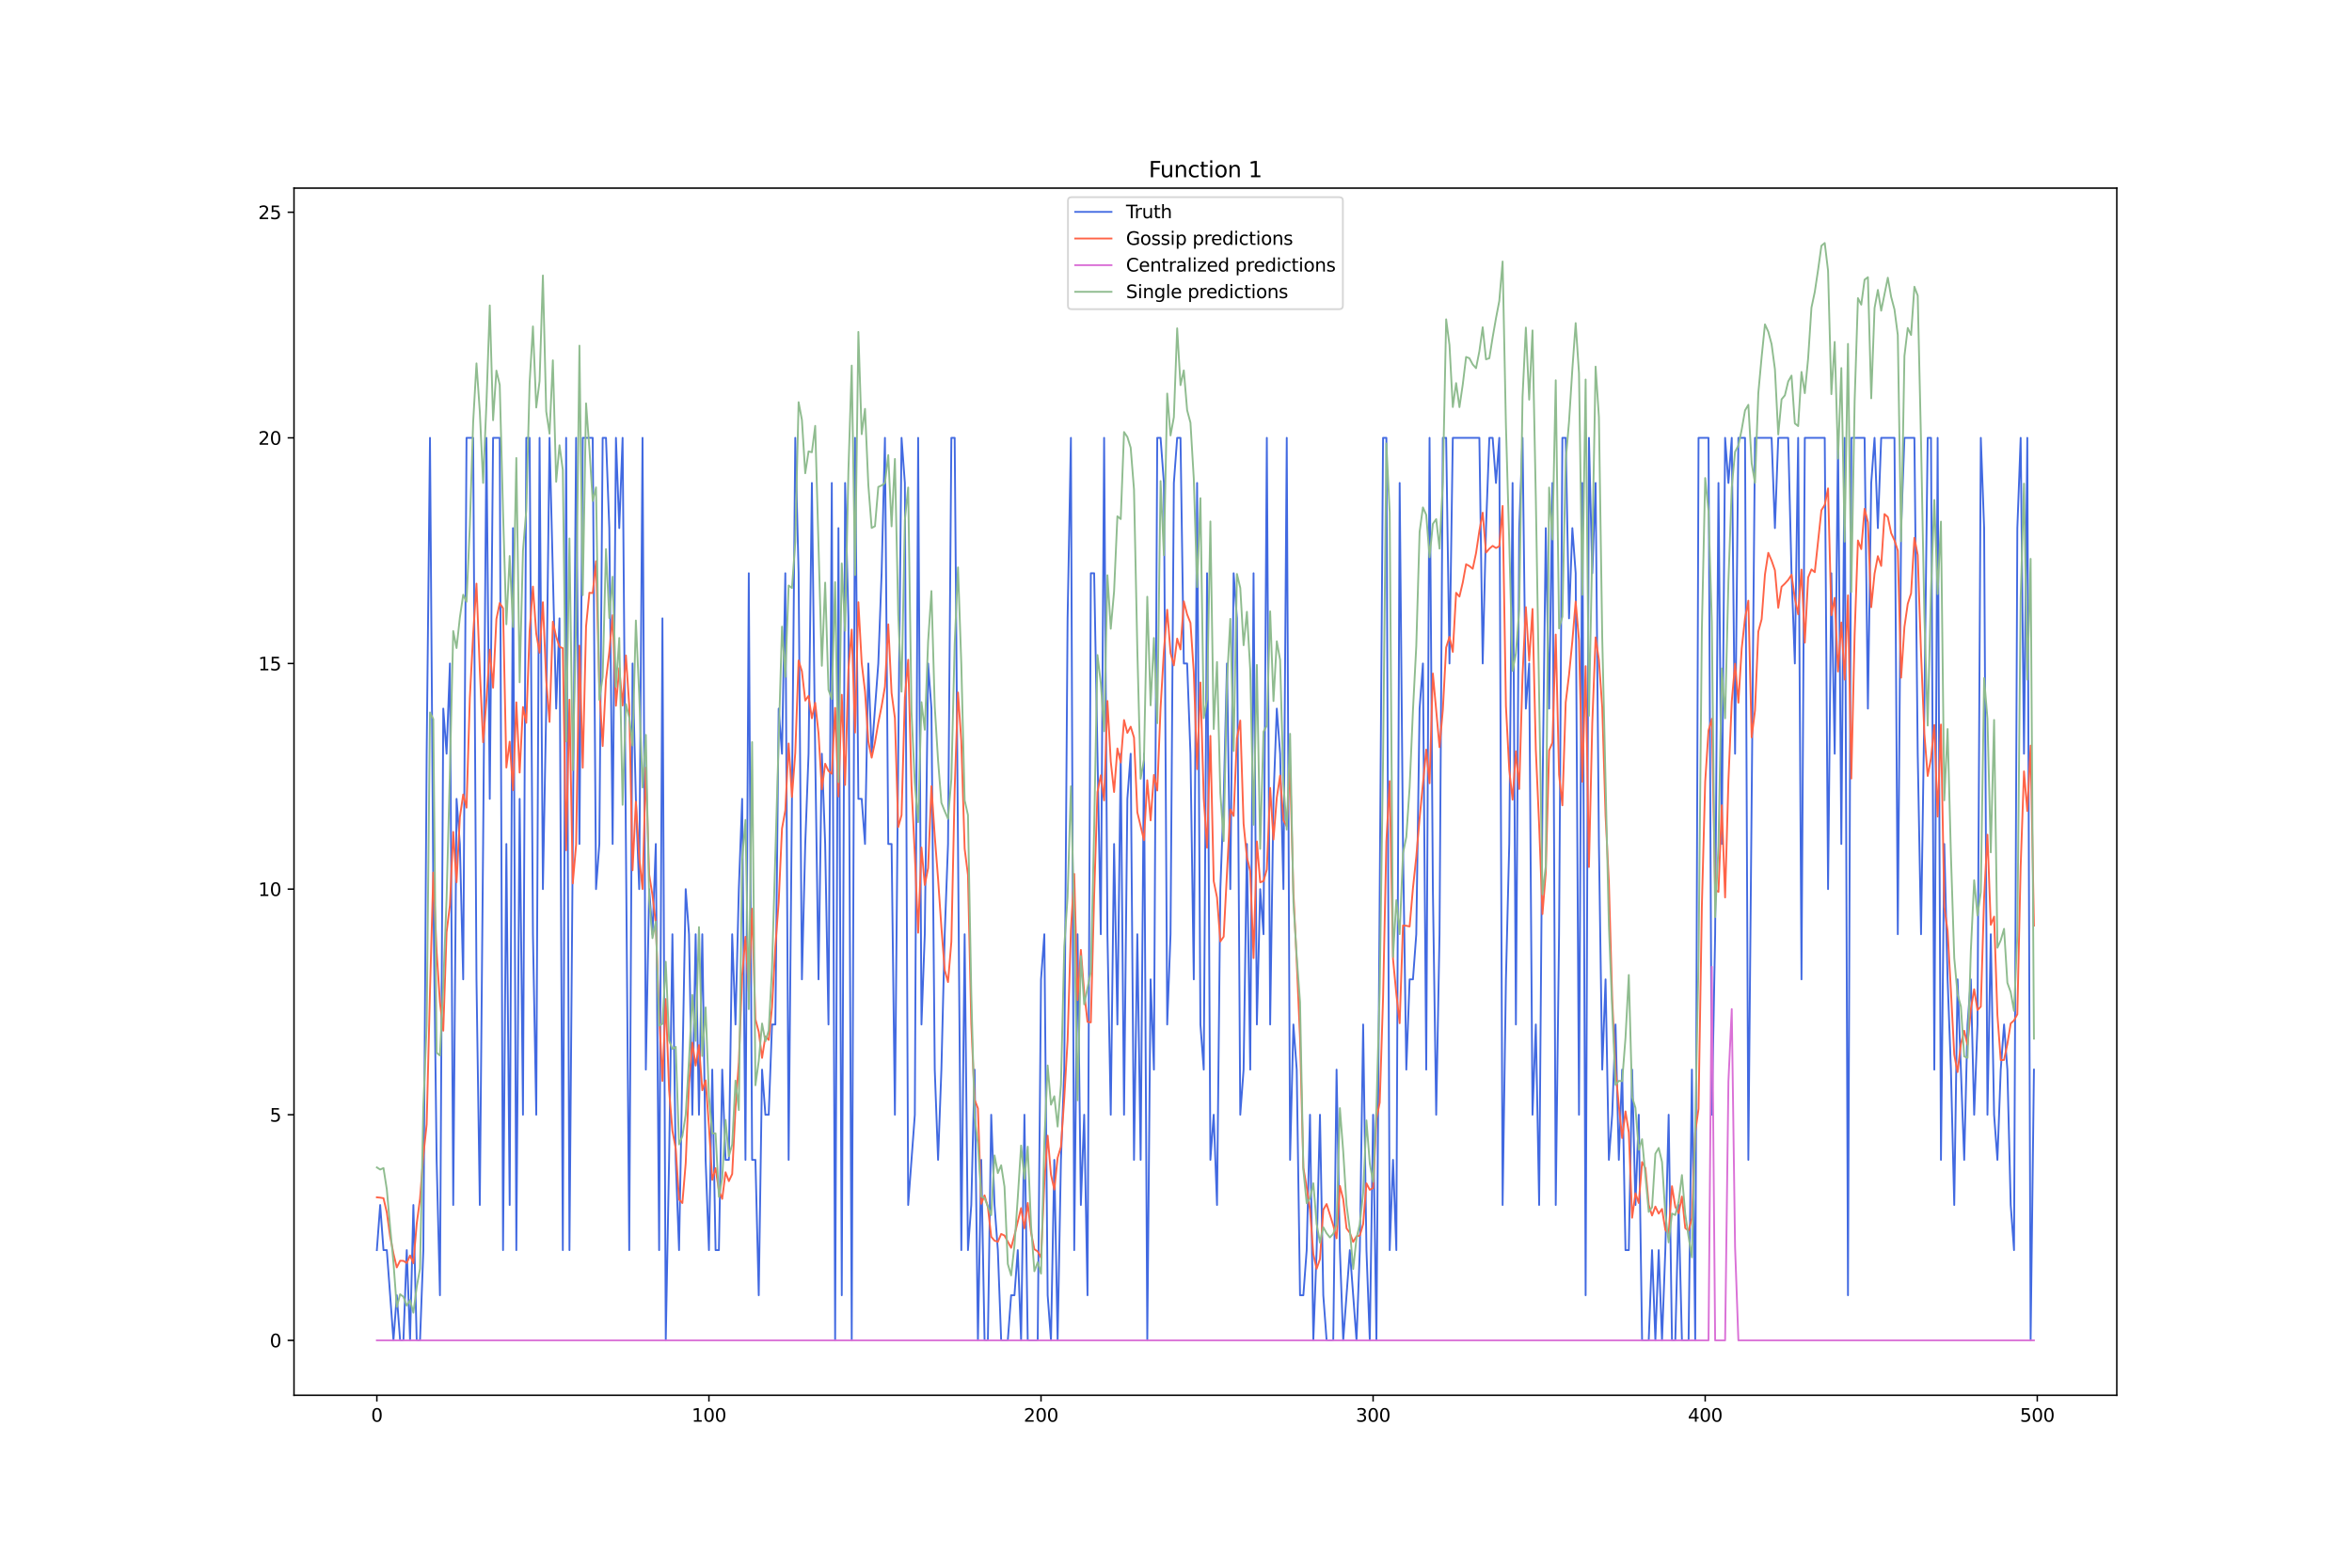 <?xml version="1.0" encoding="utf-8" standalone="no"?>
<!DOCTYPE svg PUBLIC "-//W3C//DTD SVG 1.1//EN"
  "http://www.w3.org/Graphics/SVG/1.1/DTD/svg11.dtd">
<svg xmlns:xlink="http://www.w3.org/1999/xlink" width="1296pt" height="864pt" viewBox="0 0 1296 864" xmlns="http://www.w3.org/2000/svg" version="1.1">
 <defs>
  <style type="text/css">*{stroke-linejoin: round; stroke-linecap: butt}</style>
 </defs>
 <g id="figure_1">
  <g id="patch_1">
   <path d="M 0 864 
L 1296 864 
L 1296 0 
L 0 0 
z
" style="fill: #ffffff"/>
  </g>
  <g id="axes_1">
   <g id="patch_2">
    <path d="M 162 768.96 
L 1166.4 768.96 
L 1166.4 103.68 
L 162 103.68 
z
" style="fill: #ffffff"/>
   </g>
   <g id="matplotlib.axis_1">
    <g id="xtick_1">
     <g id="line2d_1">
      <defs>
       <path id="m5450c9e4bc" d="M 0 0 
L 0 3.5 
" style="stroke: #000000; stroke-width: 0.8"/>
      </defs>
      <g>
       <use xlink:href="#m5450c9e4bc" x="207.655" y="768.96" style="stroke: #000000; stroke-width: 0.8"/>
      </g>
     </g>
     <g id="text_1">
      <!-- 0 -->
      <g transform="translate(204.473 783.558) scale(0.1 -0.1)">
       <defs>
        <path id="DejaVuSans-30" d="M 2034 4250 
Q 1547 4250 1301 3770 
Q 1056 3291 1056 2328 
Q 1056 1369 1301 889 
Q 1547 409 2034 409 
Q 2525 409 2770 889 
Q 3016 1369 3016 2328 
Q 3016 3291 2770 3770 
Q 2525 4250 2034 4250 
z
M 2034 4750 
Q 2819 4750 3233 4129 
Q 3647 3509 3647 2328 
Q 3647 1150 3233 529 
Q 2819 -91 2034 -91 
Q 1250 -91 836 529 
Q 422 1150 422 2328 
Q 422 3509 836 4129 
Q 1250 4750 2034 4750 
z
" transform="scale(0.016)"/>
       </defs>
       <use xlink:href="#DejaVuSans-30"/>
      </g>
     </g>
    </g>
    <g id="xtick_2">
     <g id="line2d_2">
      <g>
       <use xlink:href="#m5450c9e4bc" x="390.639" y="768.96" style="stroke: #000000; stroke-width: 0.8"/>
      </g>
     </g>
     <g id="text_2">
      <!-- 100 -->
      <g transform="translate(381.095 783.558) scale(0.1 -0.1)">
       <defs>
        <path id="DejaVuSans-31" d="M 794 531 
L 1825 531 
L 1825 4091 
L 703 3866 
L 703 4441 
L 1819 4666 
L 2450 4666 
L 2450 531 
L 3481 531 
L 3481 0 
L 794 0 
L 794 531 
z
" transform="scale(0.016)"/>
       </defs>
       <use xlink:href="#DejaVuSans-31"/>
       <use xlink:href="#DejaVuSans-30" x="63.623"/>
       <use xlink:href="#DejaVuSans-30" x="127.246"/>
      </g>
     </g>
    </g>
    <g id="xtick_3">
     <g id="line2d_3">
      <g>
       <use xlink:href="#m5450c9e4bc" x="573.623" y="768.96" style="stroke: #000000; stroke-width: 0.8"/>
      </g>
     </g>
     <g id="text_3">
      <!-- 200 -->
      <g transform="translate(564.079 783.558) scale(0.1 -0.1)">
       <defs>
        <path id="DejaVuSans-32" d="M 1228 531 
L 3431 531 
L 3431 0 
L 469 0 
L 469 531 
Q 828 903 1448 1529 
Q 2069 2156 2228 2338 
Q 2531 2678 2651 2914 
Q 2772 3150 2772 3378 
Q 2772 3750 2511 3984 
Q 2250 4219 1831 4219 
Q 1534 4219 1204 4116 
Q 875 4013 500 3803 
L 500 4441 
Q 881 4594 1212 4672 
Q 1544 4750 1819 4750 
Q 2544 4750 2975 4387 
Q 3406 4025 3406 3419 
Q 3406 3131 3298 2873 
Q 3191 2616 2906 2266 
Q 2828 2175 2409 1742 
Q 1991 1309 1228 531 
z
" transform="scale(0.016)"/>
       </defs>
       <use xlink:href="#DejaVuSans-32"/>
       <use xlink:href="#DejaVuSans-30" x="63.623"/>
       <use xlink:href="#DejaVuSans-30" x="127.246"/>
      </g>
     </g>
    </g>
    <g id="xtick_4">
     <g id="line2d_4">
      <g>
       <use xlink:href="#m5450c9e4bc" x="756.607" y="768.96" style="stroke: #000000; stroke-width: 0.8"/>
      </g>
     </g>
     <g id="text_4">
      <!-- 300 -->
      <g transform="translate(747.063 783.558) scale(0.1 -0.1)">
       <defs>
        <path id="DejaVuSans-33" d="M 2597 2516 
Q 3050 2419 3304 2112 
Q 3559 1806 3559 1356 
Q 3559 666 3084 287 
Q 2609 -91 1734 -91 
Q 1441 -91 1130 -33 
Q 819 25 488 141 
L 488 750 
Q 750 597 1062 519 
Q 1375 441 1716 441 
Q 2309 441 2620 675 
Q 2931 909 2931 1356 
Q 2931 1769 2642 2001 
Q 2353 2234 1838 2234 
L 1294 2234 
L 1294 2753 
L 1863 2753 
Q 2328 2753 2575 2939 
Q 2822 3125 2822 3475 
Q 2822 3834 2567 4026 
Q 2313 4219 1838 4219 
Q 1578 4219 1281 4162 
Q 984 4106 628 3988 
L 628 4550 
Q 988 4650 1302 4700 
Q 1616 4750 1894 4750 
Q 2613 4750 3031 4423 
Q 3450 4097 3450 3541 
Q 3450 3153 3228 2886 
Q 3006 2619 2597 2516 
z
" transform="scale(0.016)"/>
       </defs>
       <use xlink:href="#DejaVuSans-33"/>
       <use xlink:href="#DejaVuSans-30" x="63.623"/>
       <use xlink:href="#DejaVuSans-30" x="127.246"/>
      </g>
     </g>
    </g>
    <g id="xtick_5">
     <g id="line2d_5">
      <g>
       <use xlink:href="#m5450c9e4bc" x="939.591" y="768.96" style="stroke: #000000; stroke-width: 0.8"/>
      </g>
     </g>
     <g id="text_5">
      <!-- 400 -->
      <g transform="translate(930.047 783.558) scale(0.1 -0.1)">
       <defs>
        <path id="DejaVuSans-34" d="M 2419 4116 
L 825 1625 
L 2419 1625 
L 2419 4116 
z
M 2253 4666 
L 3047 4666 
L 3047 1625 
L 3713 1625 
L 3713 1100 
L 3047 1100 
L 3047 0 
L 2419 0 
L 2419 1100 
L 313 1100 
L 313 1709 
L 2253 4666 
z
" transform="scale(0.016)"/>
       </defs>
       <use xlink:href="#DejaVuSans-34"/>
       <use xlink:href="#DejaVuSans-30" x="63.623"/>
       <use xlink:href="#DejaVuSans-30" x="127.246"/>
      </g>
     </g>
    </g>
    <g id="xtick_6">
     <g id="line2d_6">
      <g>
       <use xlink:href="#m5450c9e4bc" x="1122.575" y="768.96" style="stroke: #000000; stroke-width: 0.8"/>
      </g>
     </g>
     <g id="text_6">
      <!-- 500 -->
      <g transform="translate(1113.032 783.558) scale(0.1 -0.1)">
       <defs>
        <path id="DejaVuSans-35" d="M 691 4666 
L 3169 4666 
L 3169 4134 
L 1269 4134 
L 1269 2991 
Q 1406 3038 1543 3061 
Q 1681 3084 1819 3084 
Q 2600 3084 3056 2656 
Q 3513 2228 3513 1497 
Q 3513 744 3044 326 
Q 2575 -91 1722 -91 
Q 1428 -91 1123 -41 
Q 819 9 494 109 
L 494 744 
Q 775 591 1075 516 
Q 1375 441 1709 441 
Q 2250 441 2565 725 
Q 2881 1009 2881 1497 
Q 2881 1984 2565 2268 
Q 2250 2553 1709 2553 
Q 1456 2553 1204 2497 
Q 953 2441 691 2322 
L 691 4666 
z
" transform="scale(0.016)"/>
       </defs>
       <use xlink:href="#DejaVuSans-35"/>
       <use xlink:href="#DejaVuSans-30" x="63.623"/>
       <use xlink:href="#DejaVuSans-30" x="127.246"/>
      </g>
     </g>
    </g>
   </g>
   <g id="matplotlib.axis_2">
    <g id="ytick_1">
     <g id="line2d_7">
      <defs>
       <path id="ma9082ec333" d="M 0 0 
L -3.5 0 
" style="stroke: #000000; stroke-width: 0.8"/>
      </defs>
      <g>
       <use xlink:href="#ma9082ec333" x="162" y="738.72" style="stroke: #000000; stroke-width: 0.8"/>
      </g>
     </g>
     <g id="text_7">
      <!-- 0 -->
      <g transform="translate(148.637 742.519) scale(0.1 -0.1)">
       <use xlink:href="#DejaVuSans-30"/>
      </g>
     </g>
    </g>
    <g id="ytick_2">
     <g id="line2d_8">
      <g>
       <use xlink:href="#ma9082ec333" x="162" y="614.368" style="stroke: #000000; stroke-width: 0.8"/>
      </g>
     </g>
     <g id="text_8">
      <!-- 5 -->
      <g transform="translate(148.637 618.167) scale(0.1 -0.1)">
       <use xlink:href="#DejaVuSans-35"/>
      </g>
     </g>
    </g>
    <g id="ytick_3">
     <g id="line2d_9">
      <g>
       <use xlink:href="#ma9082ec333" x="162" y="490.016" style="stroke: #000000; stroke-width: 0.8"/>
      </g>
     </g>
     <g id="text_9">
      <!-- 10 -->
      <g transform="translate(142.275 493.815) scale(0.1 -0.1)">
       <use xlink:href="#DejaVuSans-31"/>
       <use xlink:href="#DejaVuSans-30" x="63.623"/>
      </g>
     </g>
    </g>
    <g id="ytick_4">
     <g id="line2d_10">
      <g>
       <use xlink:href="#ma9082ec333" x="162" y="365.664" style="stroke: #000000; stroke-width: 0.8"/>
      </g>
     </g>
     <g id="text_10">
      <!-- 15 -->
      <g transform="translate(142.275 369.463) scale(0.1 -0.1)">
       <use xlink:href="#DejaVuSans-31"/>
       <use xlink:href="#DejaVuSans-35" x="63.623"/>
      </g>
     </g>
    </g>
    <g id="ytick_5">
     <g id="line2d_11">
      <g>
       <use xlink:href="#ma9082ec333" x="162" y="241.312" style="stroke: #000000; stroke-width: 0.8"/>
      </g>
     </g>
     <g id="text_11">
      <!-- 20 -->
      <g transform="translate(142.275 245.111) scale(0.1 -0.1)">
       <use xlink:href="#DejaVuSans-32"/>
       <use xlink:href="#DejaVuSans-30" x="63.623"/>
      </g>
     </g>
    </g>
    <g id="ytick_6">
     <g id="line2d_12">
      <g>
       <use xlink:href="#ma9082ec333" x="162" y="116.96" style="stroke: #000000; stroke-width: 0.8"/>
      </g>
     </g>
     <g id="text_12">
      <!-- 25 -->
      <g transform="translate(142.275 120.759) scale(0.1 -0.1)">
       <use xlink:href="#DejaVuSans-32"/>
       <use xlink:href="#DejaVuSans-35" x="63.623"/>
      </g>
     </g>
    </g>
   </g>
   <g id="line2d_13">
    <path d="M 207.655 688.979 
L 209.484 664.109 
L 211.314 688.979 
L 213.144 688.979 
L 216.804 738.72 
L 218.634 713.85 
L 220.463 738.72 
L 222.293 738.72 
L 224.123 688.979 
L 225.953 738.72 
L 227.783 664.109 
L 229.613 738.72 
L 231.442 738.72 
L 233.272 688.979 
L 235.102 415.405 
L 236.932 241.312 
L 238.762 490.016 
L 240.592 639.238 
L 242.422 713.85 
L 244.251 390.534 
L 246.081 415.405 
L 247.911 365.664 
L 249.741 664.109 
L 251.571 440.275 
L 253.401 465.146 
L 255.23 539.757 
L 257.06 241.312 
L 260.72 241.312 
L 262.55 539.757 
L 264.38 664.109 
L 266.209 465.146 
L 268.039 241.312 
L 269.869 440.275 
L 271.699 241.312 
L 275.359 241.312 
L 277.189 688.979 
L 279.018 465.146 
L 280.848 664.109 
L 282.678 291.053 
L 284.508 688.979 
L 286.338 440.275 
L 288.168 614.368 
L 289.997 241.312 
L 291.827 241.312 
L 293.657 514.886 
L 295.487 614.368 
L 297.317 241.312 
L 299.147 490.016 
L 300.976 390.534 
L 302.806 241.312 
L 306.466 390.534 
L 308.296 340.794 
L 310.126 688.979 
L 311.956 241.312 
L 313.785 688.979 
L 317.445 241.312 
L 319.275 465.146 
L 321.105 241.312 
L 326.594 241.312 
L 328.424 490.016 
L 330.254 465.146 
L 332.084 241.312 
L 333.914 241.312 
L 335.743 291.053 
L 337.573 465.146 
L 339.403 241.312 
L 341.233 291.053 
L 343.063 241.312 
L 346.723 688.979 
L 348.552 365.664 
L 350.382 440.275 
L 352.212 490.016 
L 354.042 241.312 
L 355.872 589.498 
L 357.702 490.016 
L 359.531 514.886 
L 361.361 465.146 
L 363.191 688.979 
L 365.021 340.794 
L 366.851 738.72 
L 368.681 639.238 
L 370.51 514.886 
L 372.34 639.238 
L 374.17 688.979 
L 377.83 490.016 
L 379.66 514.886 
L 381.489 614.368 
L 383.319 514.886 
L 385.149 614.368 
L 386.979 514.886 
L 388.809 639.238 
L 390.639 688.979 
L 392.469 589.498 
L 394.298 688.979 
L 396.128 688.979 
L 397.958 589.498 
L 399.788 639.238 
L 401.618 639.238 
L 403.448 514.886 
L 405.277 564.627 
L 407.107 490.016 
L 408.937 440.275 
L 410.767 639.238 
L 412.597 315.923 
L 414.427 639.238 
L 416.256 639.238 
L 418.086 713.85 
L 419.916 589.498 
L 421.746 614.368 
L 423.576 614.368 
L 425.406 564.627 
L 427.236 564.627 
L 429.065 390.534 
L 430.895 415.405 
L 432.725 315.923 
L 434.555 639.238 
L 438.215 241.312 
L 440.044 315.923 
L 441.874 539.757 
L 443.704 465.146 
L 445.534 415.405 
L 447.364 266.182 
L 449.194 415.405 
L 451.023 539.757 
L 452.853 415.405 
L 454.683 465.146 
L 456.513 564.627 
L 458.343 266.182 
L 460.173 738.72 
L 462.003 291.053 
L 463.832 713.85 
L 465.662 266.182 
L 467.492 340.794 
L 469.322 738.72 
L 471.152 241.312 
L 472.982 440.275 
L 474.811 440.275 
L 476.641 465.146 
L 478.471 365.664 
L 480.301 415.405 
L 483.961 365.664 
L 485.79 315.923 
L 487.62 241.312 
L 489.45 465.146 
L 491.28 465.146 
L 493.11 614.368 
L 494.94 415.405 
L 496.77 241.312 
L 498.599 266.182 
L 500.429 664.109 
L 504.089 614.368 
L 505.919 241.312 
L 507.749 564.627 
L 509.578 514.886 
L 511.408 365.664 
L 513.238 390.534 
L 515.068 589.498 
L 516.898 639.238 
L 518.728 589.498 
L 520.557 514.886 
L 522.387 465.146 
L 524.217 241.312 
L 526.047 241.312 
L 529.707 688.979 
L 531.536 514.886 
L 533.366 688.979 
L 535.196 664.109 
L 537.026 589.498 
L 538.856 738.72 
L 540.686 639.238 
L 542.516 738.72 
L 544.345 738.72 
L 546.175 614.368 
L 548.005 664.109 
L 549.835 688.979 
L 551.665 738.72 
L 555.324 738.72 
L 557.154 713.85 
L 558.984 713.85 
L 560.814 688.979 
L 562.644 738.72 
L 564.474 614.368 
L 566.303 738.72 
L 571.793 738.72 
L 573.623 539.757 
L 575.453 514.886 
L 577.283 713.85 
L 579.112 738.72 
L 580.942 639.238 
L 582.772 738.72 
L 584.602 639.238 
L 586.432 589.498 
L 588.262 340.794 
L 590.091 241.312 
L 591.921 688.979 
L 593.751 514.886 
L 595.581 664.109 
L 597.411 614.368 
L 599.241 713.85 
L 601.07 315.923 
L 602.9 315.923 
L 606.56 514.886 
L 608.39 241.312 
L 610.22 514.886 
L 612.05 614.368 
L 613.879 465.146 
L 615.709 564.627 
L 617.539 415.405 
L 619.369 614.368 
L 621.199 440.275 
L 623.029 415.405 
L 624.858 639.238 
L 626.688 514.886 
L 628.518 639.238 
L 630.348 415.405 
L 632.178 738.72 
L 634.008 539.757 
L 635.837 589.498 
L 637.667 241.312 
L 639.497 241.312 
L 641.327 266.182 
L 643.157 564.627 
L 644.987 514.886 
L 646.817 266.182 
L 648.646 241.312 
L 650.476 241.312 
L 652.306 365.664 
L 654.136 365.664 
L 655.966 415.405 
L 657.796 539.757 
L 659.625 266.182 
L 661.455 564.627 
L 663.285 589.498 
L 665.115 315.923 
L 666.945 639.238 
L 668.775 614.368 
L 670.604 664.109 
L 672.434 490.016 
L 674.264 440.275 
L 676.094 365.664 
L 677.924 490.016 
L 679.754 315.923 
L 681.583 340.794 
L 683.413 614.368 
L 685.243 589.498 
L 687.073 465.146 
L 688.903 589.498 
L 690.733 315.923 
L 692.563 564.627 
L 694.392 490.016 
L 696.222 514.886 
L 698.052 241.312 
L 699.882 564.627 
L 701.712 440.275 
L 703.542 390.534 
L 705.371 415.405 
L 707.201 490.016 
L 709.031 241.312 
L 710.861 639.238 
L 712.691 564.627 
L 714.521 589.498 
L 716.35 713.85 
L 718.18 713.85 
L 720.01 688.979 
L 721.84 614.368 
L 723.67 738.72 
L 725.5 688.979 
L 727.33 614.368 
L 729.159 713.85 
L 730.989 738.72 
L 734.649 738.72 
L 736.479 589.498 
L 738.309 688.979 
L 740.138 738.72 
L 743.798 688.979 
L 747.458 738.72 
L 749.288 688.979 
L 751.117 564.627 
L 752.947 688.979 
L 754.777 738.72 
L 756.607 614.368 
L 758.437 738.72 
L 762.097 241.312 
L 763.926 241.312 
L 765.756 688.979 
L 767.586 639.238 
L 769.416 688.979 
L 771.246 266.182 
L 773.076 465.146 
L 774.905 589.498 
L 776.735 539.757 
L 778.565 539.757 
L 780.395 514.886 
L 782.225 390.534 
L 784.055 365.664 
L 785.884 589.498 
L 787.714 241.312 
L 789.544 490.016 
L 791.374 614.368 
L 793.204 514.886 
L 795.034 241.312 
L 796.864 241.312 
L 798.693 365.664 
L 800.523 241.312 
L 815.162 241.312 
L 816.992 365.664 
L 818.822 291.053 
L 820.651 241.312 
L 822.481 241.312 
L 824.311 266.182 
L 826.141 241.312 
L 827.971 664.109 
L 829.801 539.757 
L 831.63 465.146 
L 833.46 266.182 
L 835.29 564.627 
L 837.12 291.053 
L 838.95 241.312 
L 840.78 390.534 
L 842.61 365.664 
L 844.439 614.368 
L 846.269 564.627 
L 848.099 664.109 
L 849.929 440.275 
L 851.759 291.053 
L 853.589 390.534 
L 855.418 266.182 
L 857.248 664.109 
L 859.078 514.886 
L 860.908 241.312 
L 862.738 241.312 
L 864.568 340.794 
L 866.397 291.053 
L 868.227 315.923 
L 870.057 614.368 
L 871.887 266.182 
L 873.717 713.85 
L 875.547 241.312 
L 877.377 315.923 
L 879.206 266.182 
L 881.036 465.146 
L 882.866 589.498 
L 884.696 539.757 
L 886.526 639.238 
L 888.356 614.368 
L 890.185 564.627 
L 892.015 639.238 
L 893.845 589.498 
L 895.675 688.979 
L 897.505 688.979 
L 899.335 589.498 
L 901.164 664.109 
L 902.994 614.368 
L 904.824 738.72 
L 908.484 738.72 
L 910.314 688.979 
L 912.144 738.72 
L 913.973 688.979 
L 915.803 738.72 
L 917.633 688.979 
L 919.463 614.368 
L 921.293 738.72 
L 923.123 738.72 
L 924.952 664.109 
L 926.782 738.72 
L 930.442 738.72 
L 932.272 589.498 
L 934.102 738.72 
L 935.931 241.312 
L 941.421 241.312 
L 943.251 614.368 
L 945.081 514.886 
L 946.911 266.182 
L 948.74 465.146 
L 950.57 241.312 
L 952.4 266.182 
L 954.23 241.312 
L 956.06 415.405 
L 957.89 241.312 
L 961.549 241.312 
L 963.379 639.238 
L 967.039 241.312 
L 976.188 241.312 
L 978.018 291.053 
L 979.848 241.312 
L 985.337 241.312 
L 987.167 315.923 
L 988.997 365.664 
L 990.827 241.312 
L 992.657 539.757 
L 994.486 241.312 
L 1005.465 241.312 
L 1007.295 490.016 
L 1009.125 315.923 
L 1010.955 415.405 
L 1012.785 241.312 
L 1014.615 465.146 
L 1016.444 241.312 
L 1018.274 713.85 
L 1020.104 241.312 
L 1027.424 241.312 
L 1029.253 390.534 
L 1031.083 266.182 
L 1032.913 241.312 
L 1034.743 291.053 
L 1036.573 241.312 
L 1043.892 241.312 
L 1045.722 514.886 
L 1047.552 291.053 
L 1049.382 241.312 
L 1054.871 241.312 
L 1056.701 415.405 
L 1058.531 514.886 
L 1060.361 390.534 
L 1062.191 241.312 
L 1064.02 241.312 
L 1065.85 589.498 
L 1067.68 241.312 
L 1069.51 639.238 
L 1071.34 465.146 
L 1073.17 539.757 
L 1074.999 589.498 
L 1076.829 664.109 
L 1078.659 539.757 
L 1082.319 639.238 
L 1084.149 564.627 
L 1085.978 539.757 
L 1087.808 614.368 
L 1089.638 564.627 
L 1091.468 241.312 
L 1093.298 291.053 
L 1095.128 614.368 
L 1096.958 514.886 
L 1098.787 614.368 
L 1100.617 639.238 
L 1102.447 589.498 
L 1104.277 564.627 
L 1106.107 589.498 
L 1107.937 664.109 
L 1109.766 688.979 
L 1111.596 291.053 
L 1113.426 241.312 
L 1115.256 415.405 
L 1117.086 241.312 
L 1118.916 738.72 
L 1120.745 589.498 
L 1120.745 589.498 
" clip-path="url(#pe9d46c6a10)" style="fill: none; stroke: #4169e1; stroke-linecap: square"/>
   </g>
   <g id="line2d_14">
    <path d="M 207.655 659.88 
L 209.484 660.064 
L 211.314 660.375 
L 213.144 668.238 
L 214.974 681.435 
L 216.804 690.901 
L 218.634 698.534 
L 220.463 694.825 
L 222.293 694.901 
L 224.123 696.083 
L 225.953 691.922 
L 227.783 696.194 
L 229.613 674.505 
L 231.442 660.659 
L 233.272 636.996 
L 235.102 619.699 
L 236.932 546.65 
L 238.762 480.89 
L 240.592 524.525 
L 242.422 552.411 
L 244.251 568.07 
L 246.081 513.786 
L 247.911 498.902 
L 249.741 458.483 
L 251.571 486.273 
L 253.401 450.359 
L 255.23 437.861 
L 257.06 445.146 
L 258.89 384.625 
L 260.72 349.58 
L 262.55 321.646 
L 264.38 369.146 
L 266.209 409.091 
L 268.039 385.735 
L 269.869 358.066 
L 271.699 379.034 
L 273.529 341.164 
L 275.359 332.34 
L 277.189 335.238 
L 279.018 423.023 
L 280.848 408.746 
L 282.678 435.529 
L 284.508 387.075 
L 286.338 425.791 
L 288.168 389.656 
L 289.997 398.372 
L 291.827 347.901 
L 293.657 323.286 
L 295.487 349.258 
L 297.317 359.726 
L 299.147 331.892 
L 300.976 374.886 
L 302.806 397.886 
L 304.636 342.624 
L 306.466 350.923 
L 308.296 356.462 
L 310.126 357.257 
L 311.956 468.597 
L 313.785 385.614 
L 315.615 486.867 
L 317.445 465.53 
L 319.275 355.845 
L 321.105 423.1 
L 322.935 345.183 
L 324.764 326.683 
L 326.594 326.871 
L 328.424 309.302 
L 330.254 378.978 
L 332.084 411.187 
L 333.914 374.662 
L 335.743 359.195 
L 337.573 339.043 
L 339.403 388.96 
L 341.233 368.195 
L 343.063 388.825 
L 344.893 361.243 
L 346.723 388.864 
L 348.552 479.644 
L 350.382 441.817 
L 352.212 472.467 
L 354.042 490.012 
L 355.872 423.049 
L 357.702 481.943 
L 359.531 493.414 
L 361.361 508.895 
L 363.191 558.627 
L 365.021 595.761 
L 366.851 550.62 
L 368.681 600.785 
L 370.51 623.195 
L 372.34 633.029 
L 374.17 661.057 
L 376 663.038 
L 377.83 641.189 
L 379.66 596.942 
L 381.489 574.618 
L 383.319 587.302 
L 385.149 576.021 
L 386.979 600.884 
L 388.809 595.413 
L 390.639 620.577 
L 392.469 650.272 
L 394.298 643.766 
L 396.128 656.284 
L 397.958 660.731 
L 399.788 646.071 
L 401.618 650.971 
L 403.448 647.052 
L 405.277 610.63 
L 407.107 585.546 
L 408.937 537.811 
L 410.767 516.303 
L 412.597 546.41 
L 414.427 500.828 
L 416.256 561.745 
L 418.086 568.66 
L 419.916 583.046 
L 421.746 571.229 
L 423.576 573.149 
L 425.406 554.913 
L 427.236 521.87 
L 429.065 497.295 
L 430.895 456.627 
L 432.725 446.666 
L 434.555 409.761 
L 436.385 439.24 
L 438.215 415.015 
L 440.044 364.033 
L 441.874 369.96 
L 443.704 386.127 
L 445.534 383.52 
L 447.364 395.871 
L 449.194 387.312 
L 451.023 404.163 
L 452.853 435.032 
L 454.683 420.905 
L 456.513 424.887 
L 458.343 426.419 
L 460.173 390.129 
L 462.003 438.974 
L 463.832 382.906 
L 465.662 432.597 
L 467.492 369.19 
L 469.322 346.984 
L 471.152 403.754 
L 472.982 331.882 
L 474.811 365.364 
L 476.641 381.098 
L 478.471 408.778 
L 480.301 417.594 
L 482.131 409.177 
L 483.961 398.34 
L 485.79 389.241 
L 487.62 378.423 
L 489.45 344.093 
L 491.28 381.93 
L 493.11 395.703 
L 494.94 455.84 
L 496.77 449.241 
L 498.599 384.334 
L 500.429 363.616 
L 502.259 432.866 
L 504.089 471.273 
L 505.919 514.041 
L 507.749 467.088 
L 509.578 487.746 
L 511.408 478.435 
L 513.238 433.313 
L 515.068 460.842 
L 516.898 484.386 
L 518.728 511.105 
L 520.557 534.717 
L 522.387 541.246 
L 524.217 518.999 
L 526.047 434.826 
L 527.877 381.648 
L 529.707 408.412 
L 531.536 467.726 
L 533.366 482.226 
L 535.196 564.192 
L 537.026 606.049 
L 538.856 610.838 
L 540.686 663.469 
L 542.516 658.791 
L 544.345 665.239 
L 546.175 681.604 
L 548.005 683.75 
L 549.835 684.403 
L 551.665 680.069 
L 553.495 680.944 
L 557.154 687.714 
L 558.984 680.841 
L 562.644 665.82 
L 564.474 676.943 
L 566.303 662.999 
L 568.133 679.346 
L 569.963 688.503 
L 571.793 689.691 
L 573.623 693.092 
L 575.453 652.074 
L 577.283 625.878 
L 579.112 647.411 
L 580.942 655.61 
L 582.772 638.118 
L 584.602 632.048 
L 586.432 605.226 
L 588.262 573.467 
L 590.091 512.697 
L 591.921 481.646 
L 593.751 551.189 
L 595.581 523.528 
L 597.411 546.896 
L 599.241 563.198 
L 601.07 563.475 
L 602.9 493.583 
L 604.73 436.522 
L 606.56 427.297 
L 608.39 441.138 
L 610.22 386.323 
L 612.05 419.674 
L 613.879 436.508 
L 615.709 412.483 
L 617.539 420.246 
L 619.369 396.839 
L 621.199 403.925 
L 623.029 400.48 
L 624.858 406.484 
L 626.688 447.631 
L 630.348 463.059 
L 632.178 430.017 
L 634.008 452.157 
L 635.837 427.103 
L 637.667 435.679 
L 639.497 390.1 
L 641.327 358.807 
L 643.157 336.053 
L 644.987 359.875 
L 646.817 366.7 
L 648.646 351.938 
L 650.476 357.931 
L 652.306 331.42 
L 654.136 338.618 
L 655.966 343.284 
L 657.796 370.314 
L 659.625 423.909 
L 661.455 376.137 
L 663.285 439.939 
L 665.115 467.193 
L 666.945 405.56 
L 668.775 485.568 
L 670.604 494.634 
L 672.434 518.87 
L 674.264 516.244 
L 677.924 446.111 
L 679.754 449.691 
L 681.583 406.776 
L 683.413 397.106 
L 685.243 453.99 
L 687.073 472.539 
L 688.903 480.021 
L 690.733 528.039 
L 692.563 463.718 
L 694.392 486.277 
L 696.222 485.599 
L 698.052 479.197 
L 699.882 434.245 
L 701.712 462.73 
L 703.542 439.6 
L 705.371 427.434 
L 707.201 452.067 
L 709.031 455.383 
L 710.861 422.348 
L 712.691 491.747 
L 714.521 530.058 
L 716.35 572.244 
L 718.18 643.556 
L 720.01 654.359 
L 721.84 666.62 
L 723.67 691.247 
L 725.5 699.286 
L 727.33 693.915 
L 729.159 666.703 
L 730.989 663.577 
L 734.649 675.342 
L 736.479 682.457 
L 738.309 653.595 
L 740.138 660.922 
L 741.968 676.974 
L 743.798 679.462 
L 745.628 684.471 
L 747.458 681.39 
L 749.288 680.956 
L 751.117 674.617 
L 752.947 652.172 
L 754.777 655.731 
L 756.607 654.726 
L 758.437 616.499 
L 760.267 607.643 
L 762.097 549.843 
L 763.926 463.698 
L 765.756 430.48 
L 767.586 528.53 
L 769.416 547.911 
L 771.246 563.923 
L 773.076 510.051 
L 774.905 510.209 
L 776.735 510.612 
L 778.565 489.459 
L 780.395 472.262 
L 782.225 451.06 
L 785.884 413.121 
L 787.714 431.695 
L 789.544 371.192 
L 793.204 411.817 
L 795.034 391.165 
L 796.864 356.828 
L 798.693 351.002 
L 800.523 359.275 
L 802.353 326.692 
L 804.183 328.79 
L 806.013 321.047 
L 807.843 310.993 
L 809.672 311.969 
L 811.502 313.463 
L 813.332 304.84 
L 815.162 292.549 
L 816.992 282.553 
L 818.822 304.57 
L 820.651 302.418 
L 822.481 300.832 
L 824.311 302.031 
L 826.141 301.067 
L 827.971 278.854 
L 829.801 389.178 
L 831.63 424.338 
L 833.46 440.717 
L 835.29 414.045 
L 837.12 434.843 
L 838.95 372.098 
L 840.78 334.617 
L 842.61 364.124 
L 844.439 335.615 
L 846.269 413.181 
L 848.099 454.761 
L 849.929 503.772 
L 851.759 480.804 
L 853.589 413.567 
L 855.418 409.307 
L 857.248 349.707 
L 859.078 426.977 
L 860.908 443.843 
L 862.738 387.084 
L 864.568 371.909 
L 866.397 353.312 
L 868.227 331.503 
L 870.057 352.86 
L 871.887 430.847 
L 873.717 367.126 
L 875.547 477.827 
L 877.377 398.499 
L 879.206 351.263 
L 881.036 363.799 
L 882.866 389.861 
L 884.696 449.595 
L 886.526 486.307 
L 888.356 550.382 
L 890.185 589.74 
L 892.015 609.248 
L 893.845 627.204 
L 895.675 612.501 
L 897.505 624.085 
L 899.335 671.145 
L 901.164 657.694 
L 902.994 663.019 
L 904.824 640.444 
L 906.654 643.78 
L 908.484 664.047 
L 910.314 669.903 
L 912.144 664.965 
L 913.973 668.865 
L 915.803 666.289 
L 917.633 677.806 
L 919.463 679.79 
L 921.293 653.765 
L 923.123 665.091 
L 924.952 668.621 
L 926.782 659.435 
L 928.612 676.848 
L 930.442 678.249 
L 932.272 671.391 
L 934.102 624.067 
L 935.931 611.11 
L 937.761 499.407 
L 939.591 430.868 
L 941.421 402.651 
L 943.251 396.167 
L 945.081 490.434 
L 946.911 491.54 
L 948.74 443.826 
L 950.57 494.612 
L 952.4 430.047 
L 954.23 386.582 
L 956.06 365.784 
L 957.89 387.271 
L 959.719 357.332 
L 961.549 340.683 
L 963.379 331.049 
L 965.209 406.38 
L 967.039 391.562 
L 968.869 348.098 
L 970.698 341.281 
L 972.528 316.586 
L 974.358 304.673 
L 976.188 308.967 
L 978.018 314.311 
L 979.848 334.962 
L 981.678 323.376 
L 983.507 321.631 
L 985.337 319.607 
L 987.167 316.758 
L 988.997 329.791 
L 990.827 338.571 
L 992.657 313.914 
L 994.486 354.189 
L 996.316 318.258 
L 998.146 313.821 
L 999.976 315.35 
L 1003.636 281.184 
L 1005.465 278.256 
L 1007.295 269.174 
L 1009.125 339.074 
L 1010.955 329.494 
L 1012.785 370.104 
L 1014.615 343.078 
L 1016.444 374.537 
L 1018.274 328.113 
L 1020.104 429.074 
L 1021.934 349.841 
L 1023.764 297.859 
L 1025.594 302.633 
L 1027.424 280.392 
L 1029.253 287.847 
L 1031.083 334.673 
L 1032.913 316.175 
L 1034.743 306.515 
L 1036.573 311.913 
L 1038.403 283.315 
L 1040.232 284.987 
L 1042.062 293.801 
L 1043.892 297.791 
L 1045.722 303.451 
L 1047.552 373.504 
L 1049.382 345.547 
L 1051.211 332.768 
L 1053.041 327.034 
L 1054.871 296.416 
L 1056.701 305.864 
L 1058.531 360.049 
L 1060.361 404.301 
L 1062.191 427.664 
L 1064.02 417.923 
L 1065.85 399.555 
L 1067.68 450.044 
L 1069.51 399.307 
L 1071.34 499.747 
L 1073.17 513.113 
L 1074.999 546.014 
L 1076.829 581.199 
L 1078.659 590.859 
L 1080.489 575.402 
L 1082.319 568.086 
L 1084.149 575.9 
L 1085.978 556.235 
L 1087.808 545.21 
L 1089.638 556.683 
L 1091.468 554.793 
L 1093.298 494.372 
L 1095.128 460.017 
L 1096.958 509.691 
L 1098.787 505.18 
L 1100.617 559.449 
L 1102.447 584.312 
L 1104.277 584.158 
L 1106.107 575.352 
L 1107.937 564.048 
L 1109.766 562.386 
L 1111.596 559.008 
L 1113.426 477.508 
L 1115.256 425.123 
L 1117.086 446.984 
L 1118.916 410.935 
L 1120.745 510.12 
L 1120.745 510.12 
" clip-path="url(#pe9d46c6a10)" style="fill: none; stroke: #ff6347; stroke-linecap: square"/>
   </g>
   <g id="line2d_15">
    <path d="M 207.655 738.72 
L 941.421 738.72 
L 943.251 532.805 
L 945.081 738.72 
L 950.57 738.72 
L 952.4 595.876 
L 954.23 556.14 
L 956.06 687.261 
L 957.89 738.72 
L 1120.745 738.72 
L 1120.745 738.72 
" clip-path="url(#pe9d46c6a10)" style="fill: none; stroke: #da70d6; stroke-linecap: square"/>
   </g>
   <g id="line2d_16">
    <path d="M 207.655 643.393 
L 209.484 644.573 
L 211.314 643.755 
L 213.144 655.525 
L 214.974 676.346 
L 216.804 695.857 
L 218.634 720.36 
L 220.463 713.289 
L 222.293 714.69 
L 224.123 719.581 
L 225.953 716.546 
L 227.783 723.486 
L 229.613 709.302 
L 231.442 699.228 
L 233.272 609.918 
L 235.102 565.09 
L 236.932 392.656 
L 238.762 396.319 
L 240.592 580.175 
L 242.422 581.723 
L 244.251 542.812 
L 246.081 495.247 
L 247.911 425.084 
L 249.741 347.793 
L 251.571 357.168 
L 253.401 340.281 
L 255.23 327.782 
L 257.06 331.666 
L 258.89 289.947 
L 260.72 232.61 
L 262.55 200.272 
L 264.38 226.799 
L 266.209 266.159 
L 268.039 222.31 
L 269.869 168.336 
L 271.699 231.601 
L 273.529 204.26 
L 275.359 212.117 
L 277.189 282.36 
L 279.018 344.074 
L 280.848 306.429 
L 282.678 345.557 
L 284.508 252.424 
L 286.338 376.034 
L 288.168 303.51 
L 289.997 281.19 
L 291.827 211.021 
L 293.657 179.899 
L 295.487 224.596 
L 297.317 210.045 
L 299.147 151.829 
L 300.976 226.739 
L 302.806 239.022 
L 304.636 198.577 
L 306.466 265.52 
L 308.296 245.384 
L 310.126 259.014 
L 311.956 408.635 
L 313.785 296.776 
L 315.615 424.452 
L 317.445 341.883 
L 319.275 190.498 
L 321.105 328.032 
L 322.935 222.322 
L 324.764 247.185 
L 326.594 276.096 
L 328.424 268.596 
L 330.254 385.678 
L 332.084 373.07 
L 333.914 302.638 
L 335.743 340.633 
L 337.573 317.855 
L 339.403 378.519 
L 341.233 351.596 
L 343.063 443.581 
L 344.893 388.037 
L 346.723 395.439 
L 348.552 410.912 
L 350.382 341.965 
L 352.212 382.768 
L 354.042 434.023 
L 355.872 405.018 
L 357.702 495.385 
L 359.531 517.048 
L 361.361 507.923 
L 363.191 565.223 
L 365.021 564.285 
L 366.851 530.037 
L 368.681 573.466 
L 370.51 578.119 
L 372.34 576.95 
L 374.17 630.71 
L 376 626.173 
L 377.83 614.446 
L 379.66 584.315 
L 381.489 548.327 
L 383.319 573.636 
L 385.149 510.956 
L 386.979 581.996 
L 388.809 555.21 
L 390.639 604.3 
L 392.469 624.603 
L 394.298 624.673 
L 396.128 659.627 
L 397.958 649.178 
L 399.788 617.209 
L 401.618 637.247 
L 403.448 630.799 
L 405.277 595.524 
L 407.107 611.804 
L 408.937 473.89 
L 410.767 451.89 
L 412.597 556.162 
L 414.427 408.993 
L 416.256 598.126 
L 418.086 584.756 
L 419.916 564.083 
L 421.746 573.908 
L 423.576 567.937 
L 425.406 533.45 
L 430.895 345.365 
L 432.725 373.062 
L 434.555 322.673 
L 436.385 324.105 
L 438.215 298.804 
L 440.044 221.655 
L 441.874 231.432 
L 443.704 260.832 
L 445.534 248.788 
L 447.364 249.25 
L 449.194 234.714 
L 452.853 366.939 
L 454.683 321.104 
L 456.513 380.193 
L 458.343 385.254 
L 460.173 320.852 
L 462.003 431.02 
L 463.832 310.533 
L 465.662 347.653 
L 467.492 259.42 
L 469.322 201.476 
L 471.152 316.921 
L 472.982 182.93 
L 474.811 239.301 
L 476.641 225.333 
L 478.471 267.355 
L 480.301 290.968 
L 482.131 290.011 
L 483.961 268.357 
L 485.79 267.532 
L 487.62 266.203 
L 489.45 250.821 
L 491.28 290.107 
L 493.11 252.94 
L 494.94 338.664 
L 496.77 381.197 
L 498.599 286.56 
L 500.429 268.672 
L 502.259 392.263 
L 504.089 431.782 
L 505.919 453.126 
L 507.749 386.968 
L 509.578 402.186 
L 511.408 353.647 
L 513.238 325.752 
L 515.068 389.5 
L 516.898 419.16 
L 518.728 442.441 
L 520.557 447.07 
L 522.387 451.298 
L 524.217 429.395 
L 526.047 354.99 
L 527.877 312.7 
L 529.707 366.208 
L 531.536 441.053 
L 533.366 449.181 
L 535.196 547.404 
L 537.026 615.778 
L 538.856 630.321 
L 540.686 659.413 
L 542.516 660.242 
L 546.175 669.689 
L 548.005 636.802 
L 549.835 646.53 
L 551.665 642.222 
L 553.495 654.039 
L 555.324 696.623 
L 557.154 702.899 
L 558.984 686.451 
L 560.814 660.096 
L 562.644 631.342 
L 564.474 649.741 
L 566.303 631.971 
L 568.133 675.617 
L 569.963 700.638 
L 571.793 695.702 
L 573.623 701.933 
L 575.453 629.496 
L 577.283 587.209 
L 579.112 608.824 
L 580.942 604.182 
L 582.772 620.885 
L 584.602 597.816 
L 586.432 521.77 
L 588.262 494.417 
L 590.091 433.359 
L 591.921 507.101 
L 593.751 606.401 
L 595.581 526.917 
L 597.411 553.542 
L 601.07 535.541 
L 602.9 456.604 
L 604.73 361.001 
L 606.56 376.4 
L 608.39 403.002 
L 610.22 317.023 
L 612.05 346.519 
L 613.879 325.983 
L 615.709 284.53 
L 617.539 286.081 
L 619.369 238.104 
L 621.199 240.816 
L 623.029 246.74 
L 624.858 269.79 
L 626.688 358.111 
L 628.518 429.226 
L 630.348 418.775 
L 632.178 328.876 
L 634.008 388.736 
L 635.837 351.611 
L 637.667 398.598 
L 639.497 265.109 
L 641.327 306 
L 643.157 216.894 
L 644.987 239.986 
L 646.817 229.96 
L 648.646 180.941 
L 650.476 212.279 
L 652.306 204.126 
L 654.136 226.086 
L 655.966 232.945 
L 657.796 263.76 
L 659.625 323.552 
L 661.455 274.553 
L 663.285 395.822 
L 665.115 385.369 
L 666.945 287.384 
L 668.775 401.783 
L 670.604 364.842 
L 672.434 437.14 
L 674.264 463.557 
L 676.094 375.552 
L 677.924 341.062 
L 679.754 413.896 
L 681.583 316.321 
L 683.413 324.002 
L 685.243 355.604 
L 687.073 337.168 
L 688.903 369.095 
L 690.733 454.553 
L 692.563 366.464 
L 694.392 467.843 
L 696.222 403.257 
L 698.052 399.911 
L 699.882 336.919 
L 701.712 386.364 
L 703.542 353.438 
L 705.371 363.721 
L 707.201 432.071 
L 709.031 457.209 
L 710.861 404.418 
L 712.691 497.132 
L 714.521 527.181 
L 716.35 552.299 
L 718.18 644.717 
L 720.01 663.111 
L 721.84 660.385 
L 723.67 652.128 
L 725.5 674.504 
L 727.33 684.847 
L 729.159 676.333 
L 730.989 679.701 
L 732.819 682.001 
L 734.649 679.973 
L 736.479 674.804 
L 738.309 610.711 
L 740.138 634.631 
L 741.968 664.081 
L 743.798 677.727 
L 745.628 699.362 
L 747.458 682.492 
L 749.288 674.606 
L 751.117 657.426 
L 752.947 617.485 
L 754.777 641.26 
L 756.607 651.356 
L 758.437 610.479 
L 760.267 545.001 
L 762.097 418.595 
L 763.926 244.405 
L 765.756 282.59 
L 767.586 527.393 
L 769.416 496.105 
L 771.246 514.81 
L 773.076 470.35 
L 774.905 461.292 
L 776.735 433.786 
L 778.565 391.457 
L 780.395 356.189 
L 782.225 293.189 
L 784.055 279.639 
L 785.884 283.747 
L 787.714 307.101 
L 789.544 288.7 
L 791.374 286.106 
L 793.204 302.372 
L 795.034 265.469 
L 796.864 175.981 
L 798.693 190.127 
L 800.523 224.327 
L 802.353 211.135 
L 804.183 224.4 
L 806.013 211.907 
L 807.843 196.727 
L 809.672 197.428 
L 811.502 200.87 
L 813.332 202.924 
L 815.162 193.597 
L 816.992 180.361 
L 818.822 198.04 
L 820.651 197.438 
L 822.481 185.926 
L 824.311 175.418 
L 826.141 165.853 
L 827.971 144.118 
L 829.801 234.622 
L 831.63 298.492 
L 833.46 369.77 
L 835.29 360.103 
L 837.12 336.034 
L 838.95 218.704 
L 840.78 180.538 
L 842.61 220.278 
L 844.439 182.107 
L 846.269 274.786 
L 849.929 492.863 
L 851.759 477.349 
L 853.589 268.689 
L 855.418 297.351 
L 857.248 209.567 
L 859.078 346.361 
L 860.908 339.871 
L 862.738 253.969 
L 864.568 232.402 
L 866.397 203.437 
L 868.227 178.072 
L 870.057 205.695 
L 871.887 327.815 
L 873.717 209.157 
L 875.547 394.487 
L 877.377 302.432 
L 879.206 202.055 
L 881.036 229.842 
L 882.866 351.502 
L 886.526 510.17 
L 888.356 556.224 
L 890.185 597.875 
L 892.015 595.69 
L 893.845 595.862 
L 895.675 572.037 
L 897.505 537.353 
L 899.335 604.553 
L 901.164 610.579 
L 902.994 633.767 
L 904.824 627.844 
L 908.484 667.909 
L 910.314 665.381 
L 912.144 635.855 
L 913.973 632.663 
L 915.803 640.368 
L 917.633 669.11 
L 919.463 684.721 
L 921.293 668.817 
L 923.123 669.664 
L 924.952 662.351 
L 926.782 647.616 
L 928.612 669.179 
L 930.442 681.653 
L 932.272 692.972 
L 934.102 621.858 
L 935.931 529.08 
L 937.761 346.617 
L 939.591 263.445 
L 941.421 281.726 
L 943.251 342.928 
L 945.081 505.464 
L 946.911 466.188 
L 948.74 368.371 
L 950.57 395.879 
L 952.4 320.215 
L 954.23 268.707 
L 956.06 248.981 
L 957.89 245.499 
L 959.719 236.706 
L 961.549 226.192 
L 963.379 223.098 
L 965.209 255.346 
L 967.039 266.167 
L 968.869 216.64 
L 970.698 196.742 
L 972.528 178.765 
L 974.358 182.809 
L 976.188 189.685 
L 978.018 203.47 
L 979.848 239.469 
L 981.678 220.086 
L 983.507 217.878 
L 985.337 210.23 
L 987.167 206.999 
L 988.997 233.368 
L 990.827 234.836 
L 992.657 204.965 
L 994.486 216.697 
L 996.316 197.541 
L 998.146 169.556 
L 999.976 160.918 
L 1001.806 148.699 
L 1003.636 135.447 
L 1005.465 133.92 
L 1007.295 149.169 
L 1009.125 217.242 
L 1010.955 188.435 
L 1012.785 252.729 
L 1014.615 202.851 
L 1016.444 298.528 
L 1018.274 189.53 
L 1020.104 326.223 
L 1021.934 221.192 
L 1023.764 164.299 
L 1025.594 167.927 
L 1027.424 154.151 
L 1029.253 152.775 
L 1031.083 219.534 
L 1032.913 169.796 
L 1034.743 159.79 
L 1036.573 171.225 
L 1040.232 153.047 
L 1042.062 163.605 
L 1043.892 170.545 
L 1045.722 184.646 
L 1047.552 298.3 
L 1049.382 196.196 
L 1051.211 180.764 
L 1053.041 184.631 
L 1054.871 158.028 
L 1056.701 162.913 
L 1058.531 243.465 
L 1060.361 339.221 
L 1062.191 399.878 
L 1064.02 325.441 
L 1065.85 275.539 
L 1067.68 327.41 
L 1069.51 287.47 
L 1071.34 441.084 
L 1073.17 401.794 
L 1074.999 471.276 
L 1076.829 527.927 
L 1078.659 547.972 
L 1080.489 554.737 
L 1082.319 582.206 
L 1084.149 583.047 
L 1085.978 523.94 
L 1087.808 485.122 
L 1089.638 504.558 
L 1091.468 491.649 
L 1093.298 373.737 
L 1095.128 396.136 
L 1096.958 469.77 
L 1098.787 396.78 
L 1100.617 522.343 
L 1102.447 518.237 
L 1104.277 511.896 
L 1106.107 541.656 
L 1107.937 546.811 
L 1109.766 557.145 
L 1111.596 515.535 
L 1113.426 329.62 
L 1115.256 266.532 
L 1117.086 374.515 
L 1118.916 307.987 
L 1120.745 572.429 
L 1120.745 572.429 
" clip-path="url(#pe9d46c6a10)" style="fill: none; stroke: #8fbc8f; stroke-linecap: square"/>
   </g>
   <g id="patch_3">
    <path d="M 162 768.96 
L 162 103.68 
" style="fill: none; stroke: #000000; stroke-width: 0.8; stroke-linejoin: miter; stroke-linecap: square"/>
   </g>
   <g id="patch_4">
    <path d="M 1166.4 768.96 
L 1166.4 103.68 
" style="fill: none; stroke: #000000; stroke-width: 0.8; stroke-linejoin: miter; stroke-linecap: square"/>
   </g>
   <g id="patch_5">
    <path d="M 162 768.96 
L 1166.4 768.96 
" style="fill: none; stroke: #000000; stroke-width: 0.8; stroke-linejoin: miter; stroke-linecap: square"/>
   </g>
   <g id="patch_6">
    <path d="M 162 103.68 
L 1166.4 103.68 
" style="fill: none; stroke: #000000; stroke-width: 0.8; stroke-linejoin: miter; stroke-linecap: square"/>
   </g>
   <g id="text_13">
    <!-- Function 1 -->
    <g transform="translate(632.958 97.68) scale(0.12 -0.12)">
     <defs>
      <path id="DejaVuSans-46" d="M 628 4666 
L 3309 4666 
L 3309 4134 
L 1259 4134 
L 1259 2759 
L 3109 2759 
L 3109 2228 
L 1259 2228 
L 1259 0 
L 628 0 
L 628 4666 
z
" transform="scale(0.016)"/>
      <path id="DejaVuSans-75" d="M 544 1381 
L 544 3500 
L 1119 3500 
L 1119 1403 
Q 1119 906 1312 657 
Q 1506 409 1894 409 
Q 2359 409 2629 706 
Q 2900 1003 2900 1516 
L 2900 3500 
L 3475 3500 
L 3475 0 
L 2900 0 
L 2900 538 
Q 2691 219 2414 64 
Q 2138 -91 1772 -91 
Q 1169 -91 856 284 
Q 544 659 544 1381 
z
M 1991 3584 
L 1991 3584 
z
" transform="scale(0.016)"/>
      <path id="DejaVuSans-6e" d="M 3513 2113 
L 3513 0 
L 2938 0 
L 2938 2094 
Q 2938 2591 2744 2837 
Q 2550 3084 2163 3084 
Q 1697 3084 1428 2787 
Q 1159 2491 1159 1978 
L 1159 0 
L 581 0 
L 581 3500 
L 1159 3500 
L 1159 2956 
Q 1366 3272 1645 3428 
Q 1925 3584 2291 3584 
Q 2894 3584 3203 3211 
Q 3513 2838 3513 2113 
z
" transform="scale(0.016)"/>
      <path id="DejaVuSans-63" d="M 3122 3366 
L 3122 2828 
Q 2878 2963 2633 3030 
Q 2388 3097 2138 3097 
Q 1578 3097 1268 2742 
Q 959 2388 959 1747 
Q 959 1106 1268 751 
Q 1578 397 2138 397 
Q 2388 397 2633 464 
Q 2878 531 3122 666 
L 3122 134 
Q 2881 22 2623 -34 
Q 2366 -91 2075 -91 
Q 1284 -91 818 406 
Q 353 903 353 1747 
Q 353 2603 823 3093 
Q 1294 3584 2113 3584 
Q 2378 3584 2631 3529 
Q 2884 3475 3122 3366 
z
" transform="scale(0.016)"/>
      <path id="DejaVuSans-74" d="M 1172 4494 
L 1172 3500 
L 2356 3500 
L 2356 3053 
L 1172 3053 
L 1172 1153 
Q 1172 725 1289 603 
Q 1406 481 1766 481 
L 2356 481 
L 2356 0 
L 1766 0 
Q 1100 0 847 248 
Q 594 497 594 1153 
L 594 3053 
L 172 3053 
L 172 3500 
L 594 3500 
L 594 4494 
L 1172 4494 
z
" transform="scale(0.016)"/>
      <path id="DejaVuSans-69" d="M 603 3500 
L 1178 3500 
L 1178 0 
L 603 0 
L 603 3500 
z
M 603 4863 
L 1178 4863 
L 1178 4134 
L 603 4134 
L 603 4863 
z
" transform="scale(0.016)"/>
      <path id="DejaVuSans-6f" d="M 1959 3097 
Q 1497 3097 1228 2736 
Q 959 2375 959 1747 
Q 959 1119 1226 758 
Q 1494 397 1959 397 
Q 2419 397 2687 759 
Q 2956 1122 2956 1747 
Q 2956 2369 2687 2733 
Q 2419 3097 1959 3097 
z
M 1959 3584 
Q 2709 3584 3137 3096 
Q 3566 2609 3566 1747 
Q 3566 888 3137 398 
Q 2709 -91 1959 -91 
Q 1206 -91 779 398 
Q 353 888 353 1747 
Q 353 2609 779 3096 
Q 1206 3584 1959 3584 
z
" transform="scale(0.016)"/>
      <path id="DejaVuSans-20" transform="scale(0.016)"/>
     </defs>
     <use xlink:href="#DejaVuSans-46"/>
     <use xlink:href="#DejaVuSans-75" x="52.02"/>
     <use xlink:href="#DejaVuSans-6e" x="115.398"/>
     <use xlink:href="#DejaVuSans-63" x="178.777"/>
     <use xlink:href="#DejaVuSans-74" x="233.758"/>
     <use xlink:href="#DejaVuSans-69" x="272.967"/>
     <use xlink:href="#DejaVuSans-6f" x="300.75"/>
     <use xlink:href="#DejaVuSans-6e" x="361.932"/>
     <use xlink:href="#DejaVuSans-20" x="425.311"/>
     <use xlink:href="#DejaVuSans-31" x="457.098"/>
    </g>
   </g>
   <g id="legend_1">
    <g id="patch_7">
     <path d="M 590.453 170.393 
L 737.947 170.393 
Q 739.947 170.393 739.947 168.393 
L 739.947 110.68 
Q 739.947 108.68 737.947 108.68 
L 590.453 108.68 
Q 588.453 108.68 588.453 110.68 
L 588.453 168.393 
Q 588.453 170.393 590.453 170.393 
z
" style="fill: #ffffff; opacity: 0.8; stroke: #cccccc; stroke-linejoin: miter"/>
    </g>
    <g id="line2d_17">
     <path d="M 592.453 116.778 
L 602.453 116.778 
L 612.453 116.778 
" style="fill: none; stroke: #4169e1; stroke-linecap: square"/>
    </g>
    <g id="text_14">
     <!-- Truth -->
     <g transform="translate(620.453 120.278) scale(0.1 -0.1)">
      <defs>
       <path id="DejaVuSans-54" d="M -19 4666 
L 3928 4666 
L 3928 4134 
L 2272 4134 
L 2272 0 
L 1638 0 
L 1638 4134 
L -19 4134 
L -19 4666 
z
" transform="scale(0.016)"/>
       <path id="DejaVuSans-72" d="M 2631 2963 
Q 2534 3019 2420 3045 
Q 2306 3072 2169 3072 
Q 1681 3072 1420 2755 
Q 1159 2438 1159 1844 
L 1159 0 
L 581 0 
L 581 3500 
L 1159 3500 
L 1159 2956 
Q 1341 3275 1631 3429 
Q 1922 3584 2338 3584 
Q 2397 3584 2469 3576 
Q 2541 3569 2628 3553 
L 2631 2963 
z
" transform="scale(0.016)"/>
       <path id="DejaVuSans-68" d="M 3513 2113 
L 3513 0 
L 2938 0 
L 2938 2094 
Q 2938 2591 2744 2837 
Q 2550 3084 2163 3084 
Q 1697 3084 1428 2787 
Q 1159 2491 1159 1978 
L 1159 0 
L 581 0 
L 581 4863 
L 1159 4863 
L 1159 2956 
Q 1366 3272 1645 3428 
Q 1925 3584 2291 3584 
Q 2894 3584 3203 3211 
Q 3513 2838 3513 2113 
z
" transform="scale(0.016)"/>
      </defs>
      <use xlink:href="#DejaVuSans-54"/>
      <use xlink:href="#DejaVuSans-72" x="46.334"/>
      <use xlink:href="#DejaVuSans-75" x="87.447"/>
      <use xlink:href="#DejaVuSans-74" x="150.826"/>
      <use xlink:href="#DejaVuSans-68" x="190.035"/>
     </g>
    </g>
    <g id="line2d_18">
     <path d="M 592.453 131.457 
L 602.453 131.457 
L 612.453 131.457 
" style="fill: none; stroke: #ff6347; stroke-linecap: square"/>
    </g>
    <g id="text_15">
     <!-- Gossip predictions -->
     <g transform="translate(620.453 134.957) scale(0.1 -0.1)">
      <defs>
       <path id="DejaVuSans-47" d="M 3809 666 
L 3809 1919 
L 2778 1919 
L 2778 2438 
L 4434 2438 
L 4434 434 
Q 4069 175 3628 42 
Q 3188 -91 2688 -91 
Q 1594 -91 976 548 
Q 359 1188 359 2328 
Q 359 3472 976 4111 
Q 1594 4750 2688 4750 
Q 3144 4750 3555 4637 
Q 3966 4525 4313 4306 
L 4313 3634 
Q 3963 3931 3569 4081 
Q 3175 4231 2741 4231 
Q 1884 4231 1454 3753 
Q 1025 3275 1025 2328 
Q 1025 1384 1454 906 
Q 1884 428 2741 428 
Q 3075 428 3337 486 
Q 3600 544 3809 666 
z
" transform="scale(0.016)"/>
       <path id="DejaVuSans-73" d="M 2834 3397 
L 2834 2853 
Q 2591 2978 2328 3040 
Q 2066 3103 1784 3103 
Q 1356 3103 1142 2972 
Q 928 2841 928 2578 
Q 928 2378 1081 2264 
Q 1234 2150 1697 2047 
L 1894 2003 
Q 2506 1872 2764 1633 
Q 3022 1394 3022 966 
Q 3022 478 2636 193 
Q 2250 -91 1575 -91 
Q 1294 -91 989 -36 
Q 684 19 347 128 
L 347 722 
Q 666 556 975 473 
Q 1284 391 1588 391 
Q 1994 391 2212 530 
Q 2431 669 2431 922 
Q 2431 1156 2273 1281 
Q 2116 1406 1581 1522 
L 1381 1569 
Q 847 1681 609 1914 
Q 372 2147 372 2553 
Q 372 3047 722 3315 
Q 1072 3584 1716 3584 
Q 2034 3584 2315 3537 
Q 2597 3491 2834 3397 
z
" transform="scale(0.016)"/>
       <path id="DejaVuSans-70" d="M 1159 525 
L 1159 -1331 
L 581 -1331 
L 581 3500 
L 1159 3500 
L 1159 2969 
Q 1341 3281 1617 3432 
Q 1894 3584 2278 3584 
Q 2916 3584 3314 3078 
Q 3713 2572 3713 1747 
Q 3713 922 3314 415 
Q 2916 -91 2278 -91 
Q 1894 -91 1617 61 
Q 1341 213 1159 525 
z
M 3116 1747 
Q 3116 2381 2855 2742 
Q 2594 3103 2138 3103 
Q 1681 3103 1420 2742 
Q 1159 2381 1159 1747 
Q 1159 1113 1420 752 
Q 1681 391 2138 391 
Q 2594 391 2855 752 
Q 3116 1113 3116 1747 
z
" transform="scale(0.016)"/>
       <path id="DejaVuSans-65" d="M 3597 1894 
L 3597 1613 
L 953 1613 
Q 991 1019 1311 708 
Q 1631 397 2203 397 
Q 2534 397 2845 478 
Q 3156 559 3463 722 
L 3463 178 
Q 3153 47 2828 -22 
Q 2503 -91 2169 -91 
Q 1331 -91 842 396 
Q 353 884 353 1716 
Q 353 2575 817 3079 
Q 1281 3584 2069 3584 
Q 2775 3584 3186 3129 
Q 3597 2675 3597 1894 
z
M 3022 2063 
Q 3016 2534 2758 2815 
Q 2500 3097 2075 3097 
Q 1594 3097 1305 2825 
Q 1016 2553 972 2059 
L 3022 2063 
z
" transform="scale(0.016)"/>
       <path id="DejaVuSans-64" d="M 2906 2969 
L 2906 4863 
L 3481 4863 
L 3481 0 
L 2906 0 
L 2906 525 
Q 2725 213 2448 61 
Q 2172 -91 1784 -91 
Q 1150 -91 751 415 
Q 353 922 353 1747 
Q 353 2572 751 3078 
Q 1150 3584 1784 3584 
Q 2172 3584 2448 3432 
Q 2725 3281 2906 2969 
z
M 947 1747 
Q 947 1113 1208 752 
Q 1469 391 1925 391 
Q 2381 391 2643 752 
Q 2906 1113 2906 1747 
Q 2906 2381 2643 2742 
Q 2381 3103 1925 3103 
Q 1469 3103 1208 2742 
Q 947 2381 947 1747 
z
" transform="scale(0.016)"/>
      </defs>
      <use xlink:href="#DejaVuSans-47"/>
      <use xlink:href="#DejaVuSans-6f" x="77.49"/>
      <use xlink:href="#DejaVuSans-73" x="138.672"/>
      <use xlink:href="#DejaVuSans-73" x="190.771"/>
      <use xlink:href="#DejaVuSans-69" x="242.871"/>
      <use xlink:href="#DejaVuSans-70" x="270.654"/>
      <use xlink:href="#DejaVuSans-20" x="334.131"/>
      <use xlink:href="#DejaVuSans-70" x="365.918"/>
      <use xlink:href="#DejaVuSans-72" x="429.395"/>
      <use xlink:href="#DejaVuSans-65" x="468.258"/>
      <use xlink:href="#DejaVuSans-64" x="529.781"/>
      <use xlink:href="#DejaVuSans-69" x="593.258"/>
      <use xlink:href="#DejaVuSans-63" x="621.041"/>
      <use xlink:href="#DejaVuSans-74" x="676.021"/>
      <use xlink:href="#DejaVuSans-69" x="715.23"/>
      <use xlink:href="#DejaVuSans-6f" x="743.014"/>
      <use xlink:href="#DejaVuSans-6e" x="804.195"/>
      <use xlink:href="#DejaVuSans-73" x="867.574"/>
     </g>
    </g>
    <g id="line2d_19">
     <path d="M 592.453 146.135 
L 602.453 146.135 
L 612.453 146.135 
" style="fill: none; stroke: #da70d6; stroke-linecap: square"/>
    </g>
    <g id="text_16">
     <!-- Centralized predictions -->
     <g transform="translate(620.453 149.635) scale(0.1 -0.1)">
      <defs>
       <path id="DejaVuSans-43" d="M 4122 4306 
L 4122 3641 
Q 3803 3938 3442 4084 
Q 3081 4231 2675 4231 
Q 1875 4231 1450 3742 
Q 1025 3253 1025 2328 
Q 1025 1406 1450 917 
Q 1875 428 2675 428 
Q 3081 428 3442 575 
Q 3803 722 4122 1019 
L 4122 359 
Q 3791 134 3420 21 
Q 3050 -91 2638 -91 
Q 1578 -91 968 557 
Q 359 1206 359 2328 
Q 359 3453 968 4101 
Q 1578 4750 2638 4750 
Q 3056 4750 3426 4639 
Q 3797 4528 4122 4306 
z
" transform="scale(0.016)"/>
       <path id="DejaVuSans-61" d="M 2194 1759 
Q 1497 1759 1228 1600 
Q 959 1441 959 1056 
Q 959 750 1161 570 
Q 1363 391 1709 391 
Q 2188 391 2477 730 
Q 2766 1069 2766 1631 
L 2766 1759 
L 2194 1759 
z
M 3341 1997 
L 3341 0 
L 2766 0 
L 2766 531 
Q 2569 213 2275 61 
Q 1981 -91 1556 -91 
Q 1019 -91 701 211 
Q 384 513 384 1019 
Q 384 1609 779 1909 
Q 1175 2209 1959 2209 
L 2766 2209 
L 2766 2266 
Q 2766 2663 2505 2880 
Q 2244 3097 1772 3097 
Q 1472 3097 1187 3025 
Q 903 2953 641 2809 
L 641 3341 
Q 956 3463 1253 3523 
Q 1550 3584 1831 3584 
Q 2591 3584 2966 3190 
Q 3341 2797 3341 1997 
z
" transform="scale(0.016)"/>
       <path id="DejaVuSans-6c" d="M 603 4863 
L 1178 4863 
L 1178 0 
L 603 0 
L 603 4863 
z
" transform="scale(0.016)"/>
       <path id="DejaVuSans-7a" d="M 353 3500 
L 3084 3500 
L 3084 2975 
L 922 459 
L 3084 459 
L 3084 0 
L 275 0 
L 275 525 
L 2438 3041 
L 353 3041 
L 353 3500 
z
" transform="scale(0.016)"/>
      </defs>
      <use xlink:href="#DejaVuSans-43"/>
      <use xlink:href="#DejaVuSans-65" x="69.824"/>
      <use xlink:href="#DejaVuSans-6e" x="131.348"/>
      <use xlink:href="#DejaVuSans-74" x="194.727"/>
      <use xlink:href="#DejaVuSans-72" x="233.936"/>
      <use xlink:href="#DejaVuSans-61" x="275.049"/>
      <use xlink:href="#DejaVuSans-6c" x="336.328"/>
      <use xlink:href="#DejaVuSans-69" x="364.111"/>
      <use xlink:href="#DejaVuSans-7a" x="391.895"/>
      <use xlink:href="#DejaVuSans-65" x="444.385"/>
      <use xlink:href="#DejaVuSans-64" x="505.908"/>
      <use xlink:href="#DejaVuSans-20" x="569.385"/>
      <use xlink:href="#DejaVuSans-70" x="601.172"/>
      <use xlink:href="#DejaVuSans-72" x="664.648"/>
      <use xlink:href="#DejaVuSans-65" x="703.512"/>
      <use xlink:href="#DejaVuSans-64" x="765.035"/>
      <use xlink:href="#DejaVuSans-69" x="828.512"/>
      <use xlink:href="#DejaVuSans-63" x="856.295"/>
      <use xlink:href="#DejaVuSans-74" x="911.275"/>
      <use xlink:href="#DejaVuSans-69" x="950.484"/>
      <use xlink:href="#DejaVuSans-6f" x="978.268"/>
      <use xlink:href="#DejaVuSans-6e" x="1039.449"/>
      <use xlink:href="#DejaVuSans-73" x="1102.828"/>
     </g>
    </g>
    <g id="line2d_20">
     <path d="M 592.453 160.813 
L 602.453 160.813 
L 612.453 160.813 
" style="fill: none; stroke: #8fbc8f; stroke-linecap: square"/>
    </g>
    <g id="text_17">
     <!-- Single predictions -->
     <g transform="translate(620.453 164.313) scale(0.1 -0.1)">
      <defs>
       <path id="DejaVuSans-53" d="M 3425 4513 
L 3425 3897 
Q 3066 4069 2747 4153 
Q 2428 4238 2131 4238 
Q 1616 4238 1336 4038 
Q 1056 3838 1056 3469 
Q 1056 3159 1242 3001 
Q 1428 2844 1947 2747 
L 2328 2669 
Q 3034 2534 3370 2195 
Q 3706 1856 3706 1288 
Q 3706 609 3251 259 
Q 2797 -91 1919 -91 
Q 1588 -91 1214 -16 
Q 841 59 441 206 
L 441 856 
Q 825 641 1194 531 
Q 1563 422 1919 422 
Q 2459 422 2753 634 
Q 3047 847 3047 1241 
Q 3047 1584 2836 1778 
Q 2625 1972 2144 2069 
L 1759 2144 
Q 1053 2284 737 2584 
Q 422 2884 422 3419 
Q 422 4038 858 4394 
Q 1294 4750 2059 4750 
Q 2388 4750 2728 4690 
Q 3069 4631 3425 4513 
z
" transform="scale(0.016)"/>
       <path id="DejaVuSans-67" d="M 2906 1791 
Q 2906 2416 2648 2759 
Q 2391 3103 1925 3103 
Q 1463 3103 1205 2759 
Q 947 2416 947 1791 
Q 947 1169 1205 825 
Q 1463 481 1925 481 
Q 2391 481 2648 825 
Q 2906 1169 2906 1791 
z
M 3481 434 
Q 3481 -459 3084 -895 
Q 2688 -1331 1869 -1331 
Q 1566 -1331 1297 -1286 
Q 1028 -1241 775 -1147 
L 775 -588 
Q 1028 -725 1275 -790 
Q 1522 -856 1778 -856 
Q 2344 -856 2625 -561 
Q 2906 -266 2906 331 
L 2906 616 
Q 2728 306 2450 153 
Q 2172 0 1784 0 
Q 1141 0 747 490 
Q 353 981 353 1791 
Q 353 2603 747 3093 
Q 1141 3584 1784 3584 
Q 2172 3584 2450 3431 
Q 2728 3278 2906 2969 
L 2906 3500 
L 3481 3500 
L 3481 434 
z
" transform="scale(0.016)"/>
      </defs>
      <use xlink:href="#DejaVuSans-53"/>
      <use xlink:href="#DejaVuSans-69" x="63.477"/>
      <use xlink:href="#DejaVuSans-6e" x="91.26"/>
      <use xlink:href="#DejaVuSans-67" x="154.639"/>
      <use xlink:href="#DejaVuSans-6c" x="218.115"/>
      <use xlink:href="#DejaVuSans-65" x="245.898"/>
      <use xlink:href="#DejaVuSans-20" x="307.422"/>
      <use xlink:href="#DejaVuSans-70" x="339.209"/>
      <use xlink:href="#DejaVuSans-72" x="402.686"/>
      <use xlink:href="#DejaVuSans-65" x="441.549"/>
      <use xlink:href="#DejaVuSans-64" x="503.072"/>
      <use xlink:href="#DejaVuSans-69" x="566.549"/>
      <use xlink:href="#DejaVuSans-63" x="594.332"/>
      <use xlink:href="#DejaVuSans-74" x="649.312"/>
      <use xlink:href="#DejaVuSans-69" x="688.521"/>
      <use xlink:href="#DejaVuSans-6f" x="716.305"/>
      <use xlink:href="#DejaVuSans-6e" x="777.486"/>
      <use xlink:href="#DejaVuSans-73" x="840.865"/>
     </g>
    </g>
   </g>
  </g>
 </g>
 <defs>
  <clipPath id="pe9d46c6a10">
   <rect x="162" y="103.68" width="1004.4" height="665.28"/>
  </clipPath>
 </defs>
</svg>
